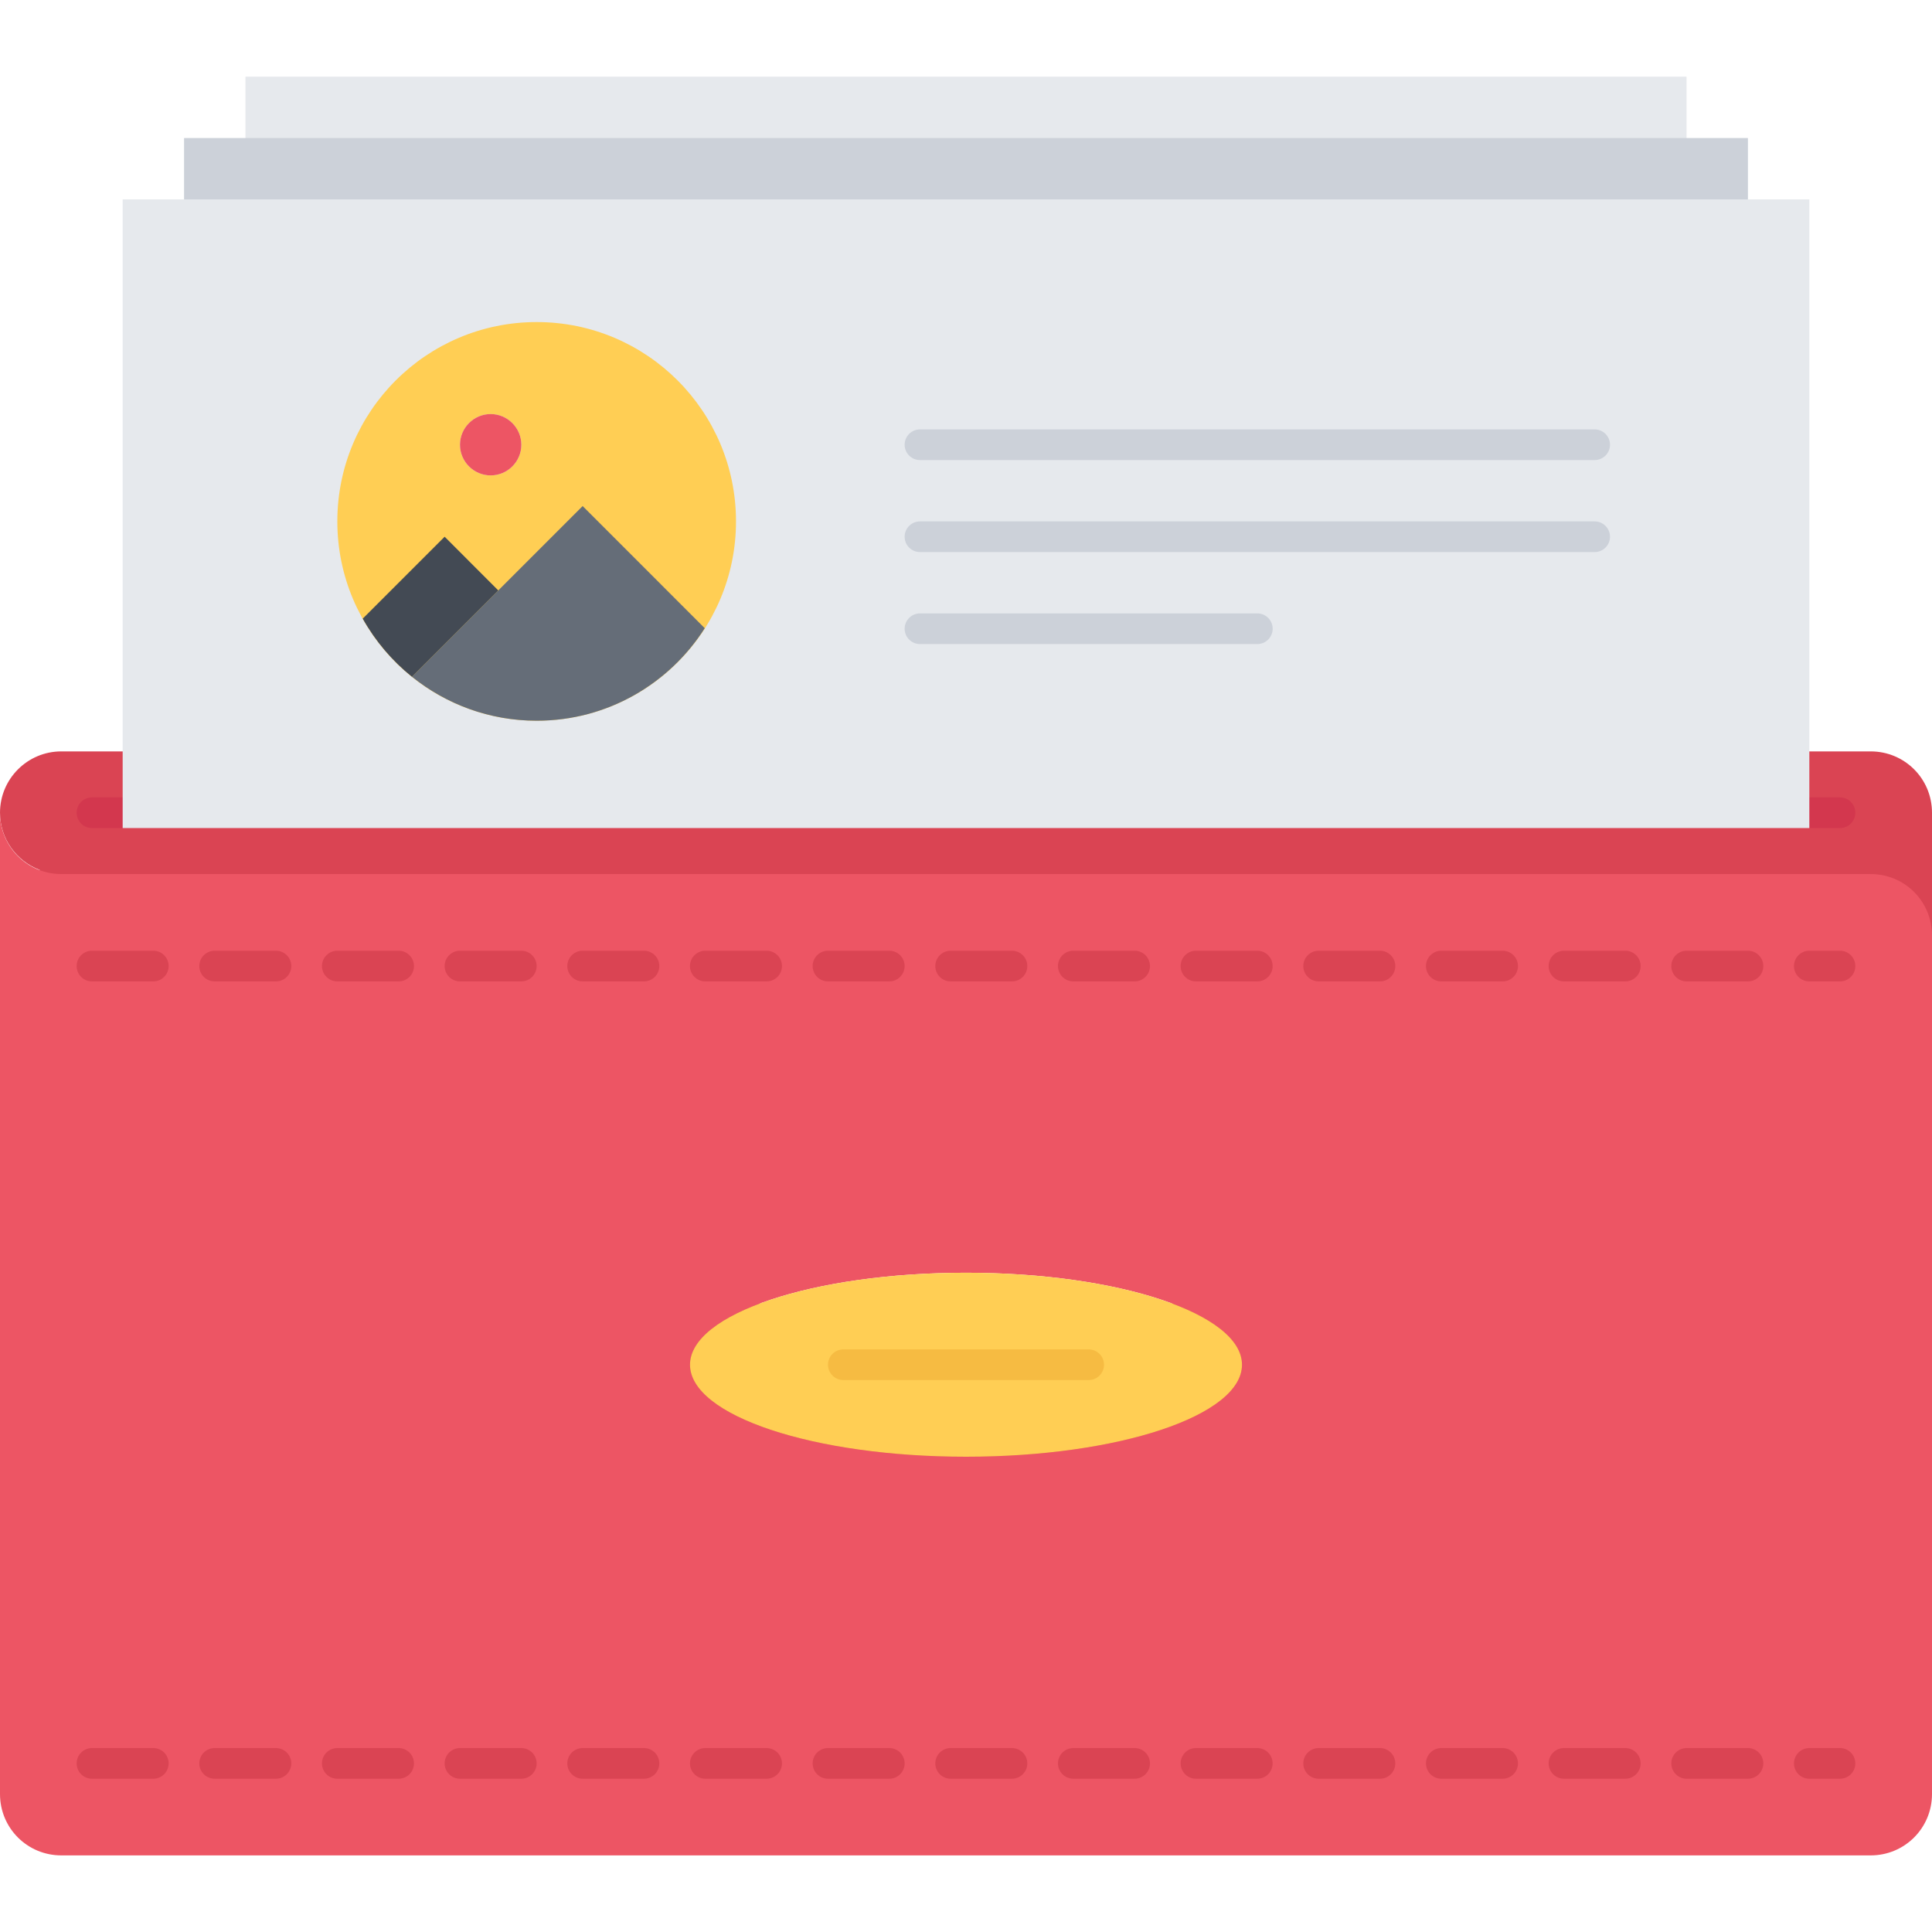 <svg height="504pt" viewBox="0 -20 504 504" width="504pt" xmlns="http://www.w3.org/2000/svg"><path d="m488 176.016h-472c-8.832 0-16 7.168-16 16 0 6.832 4.312 12.625 10.344 14.922-6.062 64.816-10.344 209.078-10.344 209.078 0 8.871 7.121 16 16 16h472c8.879 0 16-7.129 16-16v-224c0-8.871-7.121-16-16-16zm-236 152c-39.762 0-72-10.719-72-24s32.238-24 72-24 72 10.719 72 24-32.238 24-72 24zm0 0" fill="#da4453"/><path d="m16 208.016h472c8.879 0 16 7.129 16 16v224c0 8.871-7.121 16-16 16h-472c-8.879 0-16-7.129-16-16v-256c0 8.871 7.121 16 16 16zm308 128c0-13.281-32.238-24-72-24s-72 10.719-72 24 32.238 24 72 24 72-10.719 72-24zm0 0" fill="#ed5564"/><path d="m252 312.016c39.762 0 72 10.719 72 24s-32.238 24-72 24-72-10.719-72-24 32.238-24 72-24zm0 0" fill="#ffce54"/><path d="m480 196.016h-456.008c-2.207 0-4-1.793-4-4s1.793-4 4-4h456.008c2.207 0 4 1.793 4 4s-1.793 4-4 4zm0 0" fill="#d3374e"/><path d="m480 236.016h-8.008c-2.207 0-4-1.793-4-4s1.793-4 4-4h8.008c2.207 0 4 1.793 4 4s-1.793 4-4 4zm-24.008 0h-16c-2.207 0-4-1.793-4-4s1.793-4 4-4h16c2.207 0 4 1.793 4 4s-1.793 4-4 4zm-32 0h-16c-2.207 0-4-1.793-4-4s1.793-4 4-4h16c2.207 0 4 1.793 4 4s-1.793 4-4 4zm-32 0h-16c-2.207 0-4-1.793-4-4s1.793-4 4-4h16c2.207 0 4 1.793 4 4s-1.793 4-4 4zm-32 0h-16c-2.207 0-4-1.793-4-4s1.793-4 4-4h16c2.207 0 4 1.793 4 4s-1.793 4-4 4zm-32 0h-16c-2.207 0-4-1.793-4-4s1.793-4 4-4h16c2.207 0 4 1.793 4 4s-1.793 4-4 4zm-32 0h-16c-2.207 0-4-1.793-4-4s1.793-4 4-4h16c2.207 0 4 1.793 4 4s-1.793 4-4 4zm-32 0h-16c-2.207 0-4-1.793-4-4s1.793-4 4-4h16c2.207 0 4 1.793 4 4s-1.793 4-4 4zm-32 0h-16c-2.207 0-4-1.793-4-4s1.793-4 4-4h16c2.207 0 4 1.793 4 4s-1.793 4-4 4zm-32 0h-16c-2.207 0-4-1.793-4-4s1.793-4 4-4h16c2.207 0 4 1.793 4 4s-1.793 4-4 4zm-32 0h-16c-2.207 0-4-1.793-4-4s1.793-4 4-4h16c2.207 0 4 1.793 4 4s-1.793 4-4 4zm-32 0h-16c-2.207 0-4-1.793-4-4s1.793-4 4-4h16c2.207 0 4 1.793 4 4s-1.793 4-4 4zm-32 0h-16c-2.207 0-4-1.793-4-4s1.793-4 4-4h16c2.207 0 4 1.793 4 4s-1.793 4-4 4zm-32 0h-16c-2.207 0-4-1.793-4-4s1.793-4 4-4h16c2.207 0 4 1.793 4 4s-1.793 4-4 4zm-32 0h-16c-2.207 0-4-1.793-4-4s1.793-4 4-4h16c2.207 0 4 1.793 4 4s-1.793 4-4 4zm0 0" fill="#da4453"/><path d="m480 444.016h-8.008c-2.207 0-4-1.793-4-4s1.793-4 4-4h8.008c2.207 0 4 1.793 4 4s-1.793 4-4 4zm-24.008 0h-16c-2.207 0-4-1.793-4-4s1.793-4 4-4h16c2.207 0 4 1.793 4 4s-1.793 4-4 4zm-32 0h-16c-2.207 0-4-1.793-4-4s1.793-4 4-4h16c2.207 0 4 1.793 4 4s-1.793 4-4 4zm-32 0h-16c-2.207 0-4-1.793-4-4s1.793-4 4-4h16c2.207 0 4 1.793 4 4s-1.793 4-4 4zm-32 0h-16c-2.207 0-4-1.793-4-4s1.793-4 4-4h16c2.207 0 4 1.793 4 4s-1.793 4-4 4zm-32 0h-16c-2.207 0-4-1.793-4-4s1.793-4 4-4h16c2.207 0 4 1.793 4 4s-1.793 4-4 4zm-32 0h-16c-2.207 0-4-1.793-4-4s1.793-4 4-4h16c2.207 0 4 1.793 4 4s-1.793 4-4 4zm-32 0h-16c-2.207 0-4-1.793-4-4s1.793-4 4-4h16c2.207 0 4 1.793 4 4s-1.793 4-4 4zm-32 0h-16c-2.207 0-4-1.793-4-4s1.793-4 4-4h16c2.207 0 4 1.793 4 4s-1.793 4-4 4zm-32 0h-16c-2.207 0-4-1.793-4-4s1.793-4 4-4h16c2.207 0 4 1.793 4 4s-1.793 4-4 4zm-32 0h-16c-2.207 0-4-1.793-4-4s1.793-4 4-4h16c2.207 0 4 1.793 4 4s-1.793 4-4 4zm-32 0h-16c-2.207 0-4-1.793-4-4s1.793-4 4-4h16c2.207 0 4 1.793 4 4s-1.793 4-4 4zm-32 0h-16c-2.207 0-4-1.793-4-4s1.793-4 4-4h16c2.207 0 4 1.793 4 4s-1.793 4-4 4zm-32 0h-16c-2.207 0-4-1.793-4-4s1.793-4 4-4h16c2.207 0 4 1.793 4 4s-1.793 4-4 4zm-32 0h-16c-2.207 0-4-1.793-4-4s1.793-4 4-4h16c2.207 0 4 1.793 4 4s-1.793 4-4 4zm0 0" fill="#da4453"/><path d="m284 340.016h-64c-2.207 0-4-1.793-4-4s1.793-4 4-4h64c2.207 0 4 1.793 4 4s-1.793 4-4 4zm0 0" fill="#f6bb42"/><path d="m439.969 168.016v16h-375.938v-184.016h375.938zm0 0" fill="#e6e9ed"/><path d="m455.984 168.016v16h-407.969v-168.008h407.969zm0 0" fill="#ccd1d9"/><path d="m472 179.633v16.383h-440v-164h440zm0 0" fill="#e6e9ed"/><path d="m128 104.016c4.398 0 8-3.59 8-8 0-4.391-3.602-8-8-8s-8 3.609-8 8c0 4.41 3.602 8 8 8zm64 12c0 28.719-23.281 52-52 52s-52-23.281-52-52 23.281-52 52-52 52 23.281 52 52zm0 0" fill="#ffce54"/><path d="m136 96.016c0 4.41-3.602 8-8 8s-8-3.59-8-8c0-4.391 3.602-8 8-8s8 3.609 8 8zm0 0" fill="#ed5564"/><path d="m140 168.016c18.457 0 34.625-9.641 43.848-24.137l-31.855-31.863-44.527 44.527c8.91 7.168 20.215 11.473 32.535 11.473zm0 0" fill="#656d78"/><path d="m115.992 120.016-21.367 21.367c3.277 5.848 7.648 10.992 12.832 15.168l22.527-22.527zm0 0" fill="#434a54"/><g fill="#ccd1d9"><path d="m416 100.016h-176.008c-2.207 0-4-1.785-4-4 0-2.199 1.793-4 4-4h176.008c2.207 0 4 1.801 4 4 0 2.215-1.793 4-4 4zm0 0"/><path d="m416 124.016h-176.008c-2.207 0-4-1.785-4-4 0-2.199 1.793-4 4-4h176.008c2.207 0 4 1.801 4 4 0 2.215-1.793 4-4 4zm0 0"/><path d="m328 148.016h-88.008c-2.207 0-4-1.785-4-4 0-2.199 1.793-4 4-4h88.008c2.207 0 4 1.801 4 4 0 2.215-1.793 4-4 4zm0 0"/></g></svg>